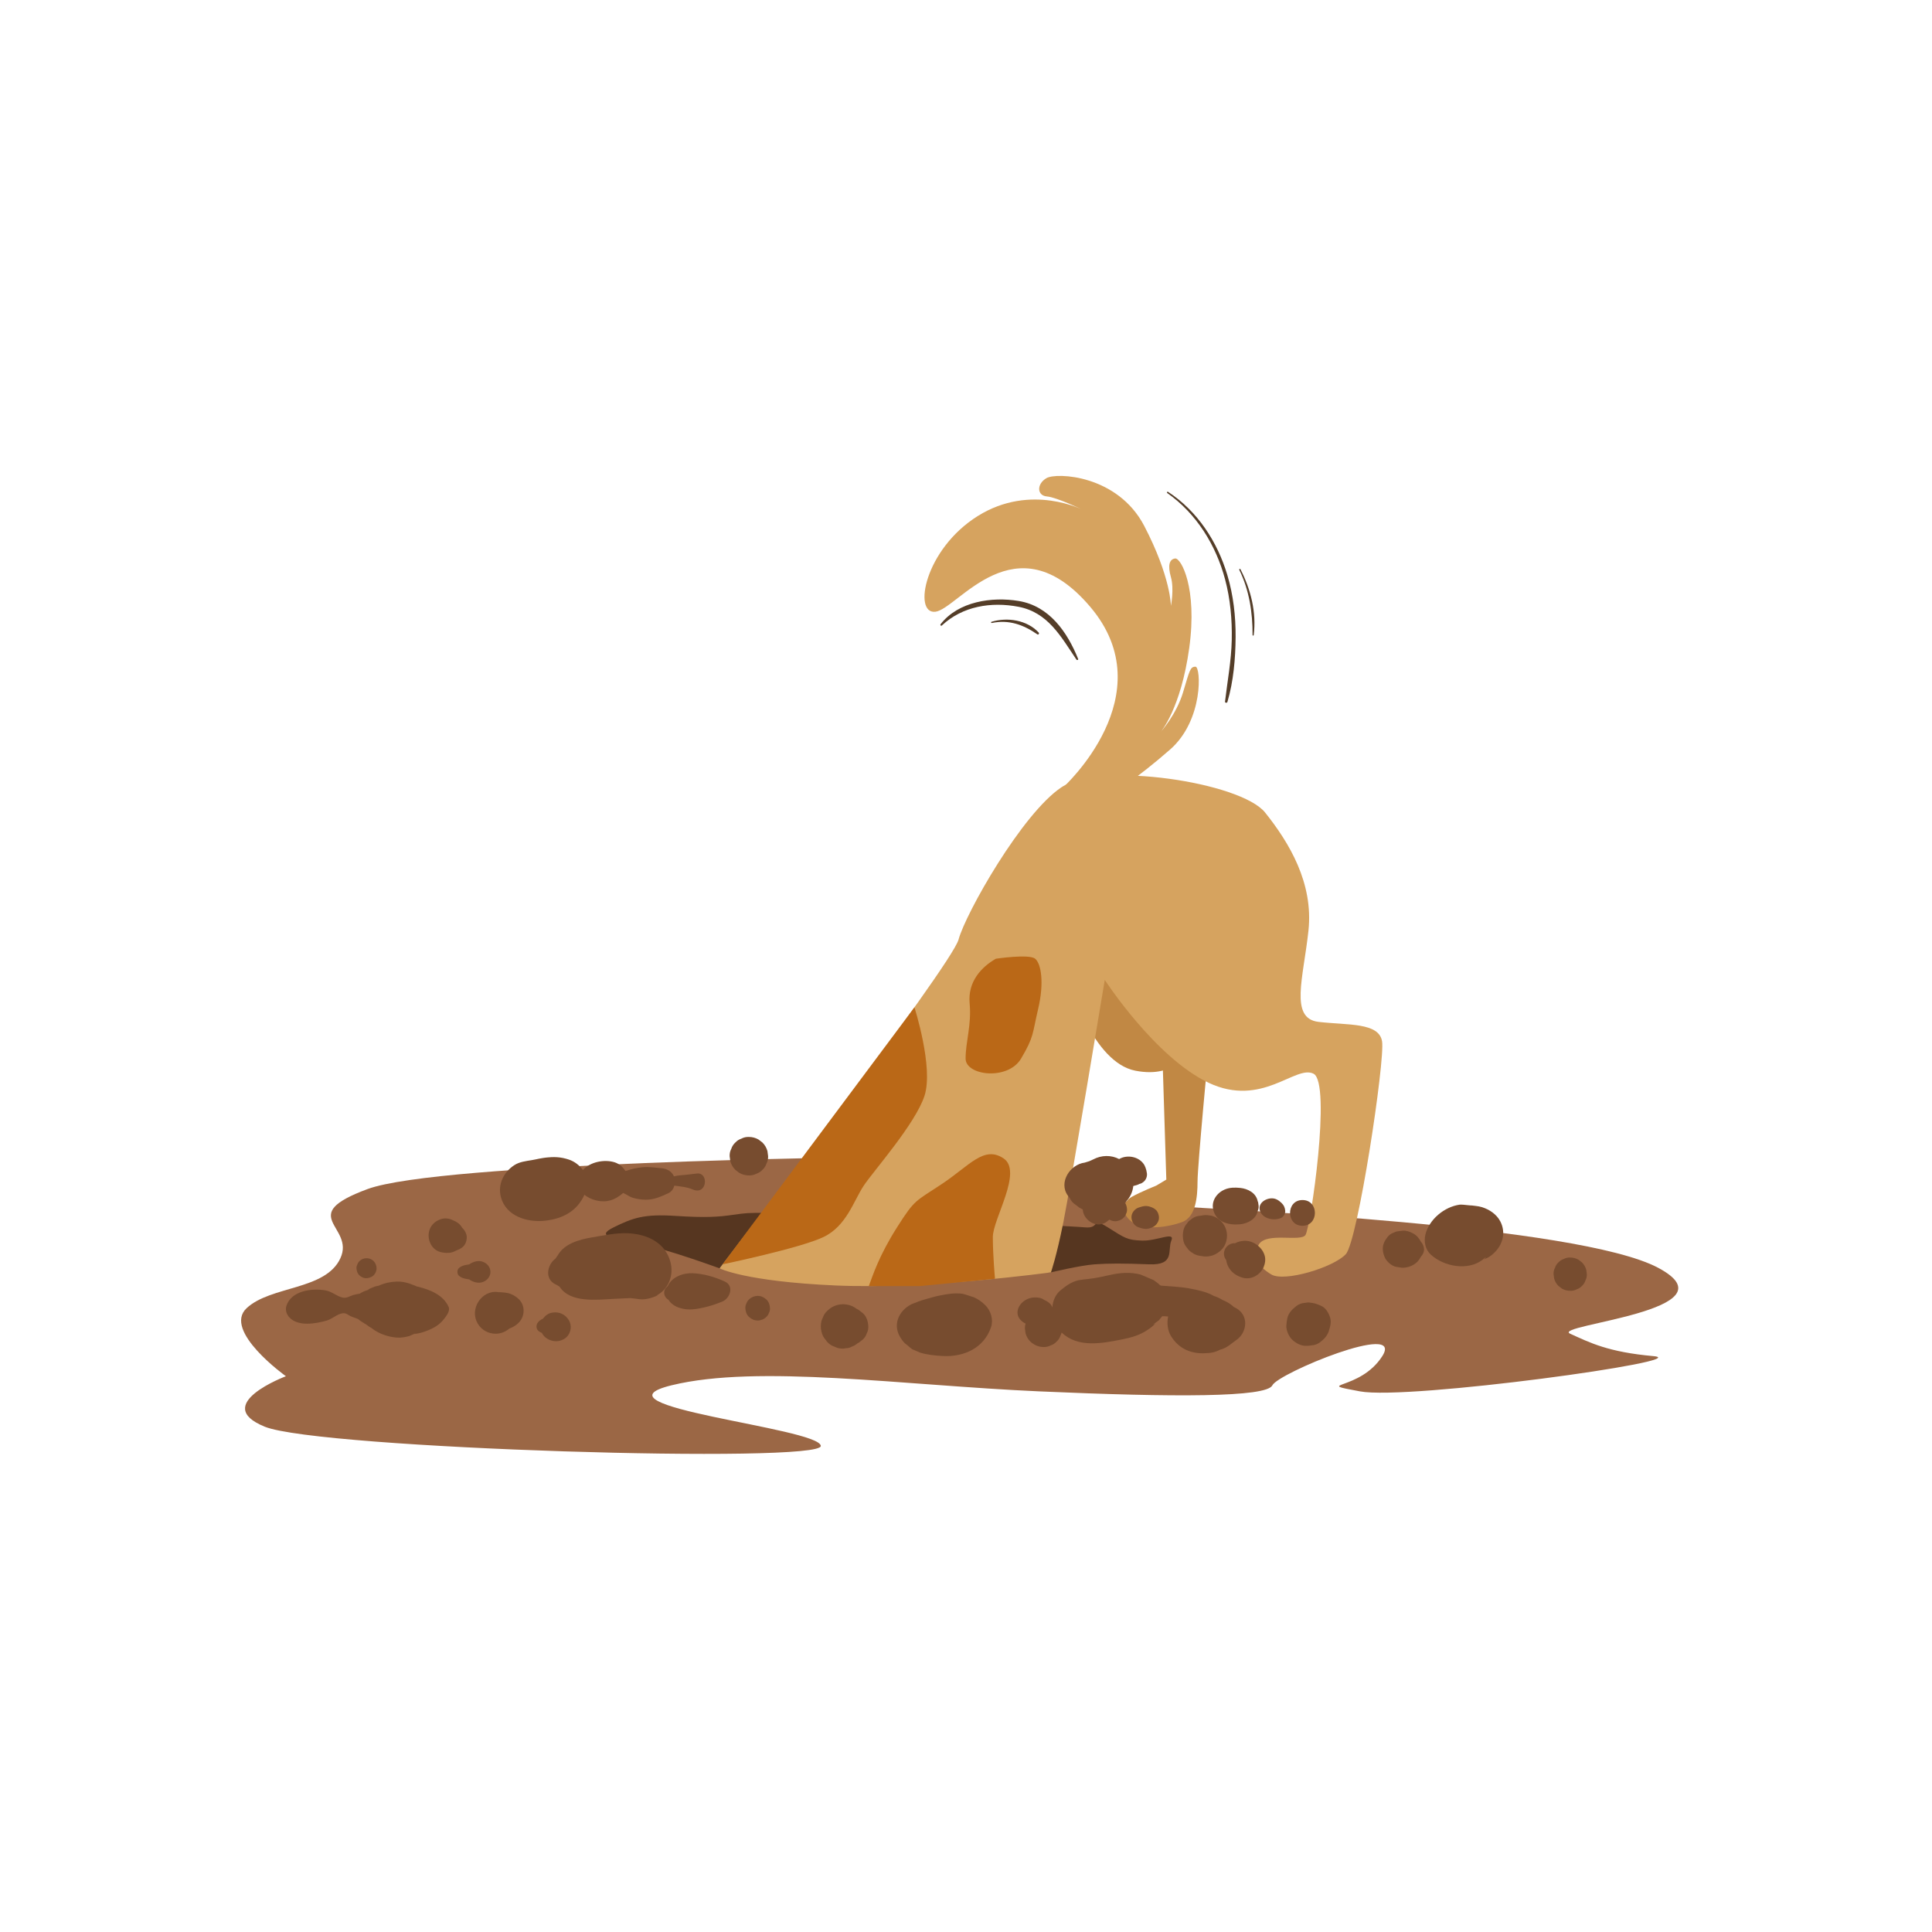 <?xml version="1.0" encoding="utf-8"?>
<!-- Generator: Adobe Illustrator 28.1.0, SVG Export Plug-In . SVG Version: 6.00 Build 0)  -->
<svg version="1.1" id="_x2018_ëîé_x5F_1" xmlns="http://www.w3.org/2000/svg" xmlns:xlink="http://www.w3.org/1999/xlink"
	 x="0px" y="0px" viewBox="0 0 4000 4000" style="enable-background:new 0 0 4000 4000;" xml:space="preserve">
<rect x="0" y="0" width="4000" height="4000" fill="#333333" stroke="none"/>
<style type="text/css">
	.st0{fill:#FFFFFF00;stroke:#FFFFFF;stroke-miterlimit:10;}
	.st1{fill:#9B6745;}
	.st2{fill:#563620;}
	.st3{fill:#C18844;}
	.st4{fill:#D6A35F;}
	.st5{fill:#BA6817;}
	.st6{fill:#543D28;}
	.st7{fill:#774C2F;}
</style>
<rect class="st0" width="4000" height="4000"/>
<g>
	<path class="st1" d="M1798.77,2395.66c0,0-887.82,10.7-1037.9,66.2c-150.08,55.51-25.47,76.58-56.13,143.18
		c-30.66,66.61-144.06,56.54-194.17,103.44c-50.11,46.9,81.39,140.85,81.39,140.85s-156.56,58.67-43.81,104.5
		s1156.32,77.14,1151.26,39.56c-5.05-37.58-487.95-81.42-309.13-125.27c178.81-43.84,478.57,0,760.87,12.53
		c282.3,12.53,471.14,12.53,483.2-12.53c12.06-25.05,274-133.39,227.59-60.43c-46.41,72.96-146.63,54.17-46.41,72.96
		c100.22,18.79,701.51-64.49,607.55-72.96c-93.95-8.47-131.34-27.87-172.15-46.35c-40.81-18.49,348.59-47.87,182.08-136.53
		s-909.48-120.63-1006.72-127.79s-213.4-26.7-275.13-38.18C2089.42,2447.37,1798.77,2395.66,1798.77,2395.66z"/>
	<path class="st2" d="M1489.75,2625.94c0,0-102.3-37.58-160.76-50.11s-98.13-15.23-58.46-34.76s62.63-27.88,127.36-23.7
		c64.72,4.18,89.78,2.09,119.01-2.09c29.23-4.18,31.32-4.18,68.9-4.18c37.58,0,626.34,26.53,659.75,29.97
		c33.41,3.44,12.53-22.23,48.02,0s39.67,26.4,70.99,27.45c31.32,1.04,68.9-19.83,60.55,0s8.35,51.28-45.93,49.13
		s-83.51-2.02-112.74,0c-29.23,2.02-90.58,16.64-90.58,16.64L1489.75,2625.94z"/>
	<path class="st3" d="M2215.79,2038.22c0,0,46.98,161.28,134.66,178.51c87.69,17.22,112.74-43.84,114.31-50.11
		c1.57-6.26-20.18-114.31-50.02-142.49c-29.84-28.19-115.96-87.69-134.75-89.25C2261.2,1933.3,2215.79,2038.22,2215.79,2038.22z"/>
	<path class="st3" d="M2502.34,2172.88c0,0-22.97,240.1-22.97,273.5s-4.18,73.07-31.32,83.51c-27.14,10.44-79.34,18.79-104.39,0
		c-25.05-18.79-18.79-41.76,0-52.2c18.79-10.44,50.11-22.97,50.11-22.97l20.97-12.53l-8.44-269.33H2502.34z"/>
	<path class="st4" d="M1489.75,2625.94c0,0,480.2-626.34,494.81-680.63c14.61-54.28,131.53-260.98,212.96-315.26
		s371.63-10.44,421.74,52.2c50.11,62.63,100.22,146.15,89.78,244.27c-10.44,98.13-39.67,182.13,20.88,189.19
		c60.55,7.06,125.27,0.8,131.53,40.47c6.26,39.67-50.11,413.39-75.16,440.53c-25.05,27.14-127.36,58.46-154.5,41.76
		s-41.76-37.58-25.05-62.63c16.7-25.05,85.6-4.18,96.04-18.79c10.44-14.61,54.28-315.26,16.7-334.05
		c-37.58-18.79-106.48,70.99-217.13,18.79c-110.65-52.2-215.05-212.96-215.05-212.96s-70.99,428-85.6,501.08
		c-14.61,73.07-25.86,104.39-25.86,104.39s-258.09,35.49-445.99,27.14C1541.95,2653.08,1489.75,2625.94,1489.75,2625.94z"/>
	<path class="st4" d="M2201.34,1629.95c0,0,210.88-191.03,55.75-373.73c-155.12-182.7-274.05,5.17-320.59,10.34
		c-46.54,5.17-22.41-129.27,87.9-198.21c110.31-68.94,218.9-12.07,218.9-12.07s-55.16-26.72-75.84-28.44
		c-20.68-1.72-21.54-25.85-0.86-37.92c20.68-12.07,147.37-6.89,202.52,99.11c55.16,106,55.16,165.47,55.16,165.47
		s6.89-35.33,0-59.46c-6.89-24.13-3.45-37.06,8.62-38.78c12.07-1.72,46.54,60.33,29.3,185.29c-17.24,124.96-58.6,173.22-58.6,173.22
		s31.89-35.33,45.68-81.01c13.79-45.68,14.65-53.43,25.85-53.43c11.2,0,17.24,110.31-52.57,171.5
		c-69.81,61.19-118.07,90.49-118.07,90.49L2201.34,1629.95z"/>
	<path class="st5" d="M1893.24,2085.58c0,0,40.04,124.88,20.79,183.34s-104.85,154.5-125.73,185.82
		c-20.88,31.32-35.49,83.51-83.51,106.48c-48.02,22.97-208.7,56.43-208.7,56.43L1893.24,2085.58z"/>
	<path class="st5" d="M2061.81,1984.98c-29.23,16.7-58.46,46.88-54.28,92.34c4.18,45.46-8.35,78.86-8.35,114.36
		s87.69,45.93,114.83,0c27.14-45.93,22.97-50.11,35.49-103.35c12.53-53.24,6.26-92.91-6.26-103.35
		C2130.71,1974.54,2061.81,1984.98,2061.81,1984.98z"/>
	<path class="st5" d="M1798.77,2662.67c8.33-22.12,20.86-62.41,58.44-121.6c37.58-59.2,37.58-52.93,93.95-90.51
		c56.37-37.58,86.17-79.34,126.6-52.2c40.43,27.14-22.2,125.27-22.2,162.85s4.45,86.33,4.45,86.33l-155.82,15.16L1798.77,2662.67z"
		/>
	<path class="st6" d="M2232.18,1364.23c-22.57-55.99-59.81-109.42-122.92-119.96c-55.42-9.25-125.15,0.83-161.86,48.06
		c-1.44,1.85,0.84,4.34,2.65,2.65c42.81-40.03,102.09-49.53,158.66-38.72c61.24,11.7,87.99,62.07,119.99,109.45
		C2229.81,1367.37,2233.03,1366.36,2232.18,1364.23z"/>
	<path class="st6" d="M2150.53,1309.64c-24.15-26.07-64.94-32.19-97.73-22.29c-1.59,0.48-0.93,2.81,0.68,2.48
		c35.44-7.33,65.4,3.55,94.2,23.5C2149.96,1314.9,2152.28,1311.53,2150.53,1309.64z"/>
	<path class="st6" d="M2541.16,1190.86c-20.69-69.38-61.78-132.64-122.93-172.61c-1.64-1.07-3.09,1.5-1.52,2.6
		c60.55,42.42,100.96,108.07,119.77,178.92c10.81,40.72,14.63,83.15,13.73,125.2c-0.92,43.1-8.93,84.96-13.94,127.61
		c-0.34,2.91,4.2,3.32,4.97,0.67c12.63-42.89,16.64-89.72,16.95-134.26C2558.49,1275.78,2553.53,1232.35,2541.16,1190.86z"/>
	<path class="st6" d="M2568.16,1178.43c-0.8-1.56-3.11-0.19-2.35,1.37c20.74,42.48,27.65,88.1,27.47,135.01
		c-0.01,1.6,2.24,1.5,2.42,0C2601.54,1267.48,2589.7,1220.53,2568.16,1178.43z"/>
	<path class="st7" d="M1442.84,2429.65c-11.1,1.19-21.9,2.82-33.05,3.56c-4.9,0.33-9.74,1.05-14.44,2.28
		c-4.39-10.13-14.41-15.82-25.41-16.74c-13.65-1.14-25.74-3.47-39.52-2.09c-11.86,1.18-22.43,3.39-33.23,7.22
		c-0.23,0.02-0.46,0.04-0.69,0.06c-0.62,0.06-1.22,0.15-1.81,0.24c-5.08-8.16-12.83-14.77-22.05-17.71
		c-21.17-6.77-50.95-0.9-65.82,15.97c-7.08-9.94-17.45-17.75-28.83-21.58c-16.92-5.69-31.75-6.31-49.31-3.83
		c16.39-2.31-3.55,0.03-12.67,1.91c-4.98,1.03-9.89,2.14-14.91,2.96c-12.07,1.98-25.53,3.52-36.06,10.3
		c-22.02,14.19-34.88,39.71-28.05,65.95c10.36,39.87,54.58,53.24,91.3,49.21c37.62-4.12,66.58-20.24,81.78-53.8
		c7.06,6.02,16.22,9.97,24.86,11.94c21.48,4.91,38.19-0.95,54.61-15.03c0.22-0.19,0.42-0.4,0.64-0.59c0.03,0.01,0.07,0.03,0.1,0.05
		c6.99,2.85,12.7,7.87,20.45,10.1c8.13,2.34,16.87,3.65,25.37,3.81c17.92,0.33,31.97-6.33,47.81-13.51
		c6.18-2.8,10.39-8.9,12.35-15.65c12.68,2.06,25.22,2.46,37.66,7.9C1464.04,2475.77,1468.27,2426.92,1442.84,2429.65z"/>
	<path class="st7" d="M965.42,2555.43c-1.64-5.08-4.49-9.99-8.63-13.45c-0.28-0.53-0.53-1.08-0.85-1.59
		c-4.36-6.9-10.43-10.82-17.5-13.69c-7.72-3.98-16.62-5.48-25.25-2.69c-8.82,2.85-16.46,8.18-21.23,16.33
		c-11.07,18.92-1.4,47.31,21.23,52.19c7.85,1.69,15.59,2.38,23.39,0c3.33-1.01,6.17-2.3,8.83-3.86c0.47-0.15,0.93-0.28,1.4-0.46
		c6.69-2.69,12.14-5.78,15.92-12.24C966.07,2570.25,967.49,2561.84,965.42,2555.43z"/>
	<path class="st7" d="M1588.89,2383.17c-1.89-6.75-5.31-12.61-10.24-17.58c-2.69-2.08-5.37-4.15-8.06-6.23
		c-6.21-3.6-12.91-5.42-20.1-5.44c-5.48-0.21-10.6,0.94-15.35,3.43c-4.94,1.61-9.21,4.35-12.82,8.24
		c-3.88,3.61-6.63,7.88-8.24,12.82c-2.49,4.75-3.64,9.86-3.43,15.35c0.47,3.53,0.95,7.06,1.42,10.59
		c1.89,6.75,5.31,12.61,10.24,17.58c2.69,2.08,5.37,4.15,8.06,6.23c6.21,3.6,12.91,5.42,20.1,5.44c5.48,0.21,10.6-0.94,15.35-3.43
		c4.94-1.61,9.21-4.35,12.82-8.24c3.88-3.61,6.63-7.88,8.24-12.82c2.49-4.75,3.64-9.86,3.43-15.35
		C1589.84,2390.23,1589.36,2386.7,1588.89,2383.17z"/>
	<path class="st7" d="M2374,2426.41c-0.02-0.1-0.04-0.15-0.06-0.24c-0.36-3.39-1.39-6.6-3.14-9.61c2.62,4.8,2.15,3.37-1.42-4.3
		c-10.43-17.82-35.49-22.42-52.35-12.56c-16.31-8.56-36.26-8.49-53.75,0.78c-2.73,1.14-5.41,2.36-8.06,3.67
		c-3.16,1.04-6.32,1.96-9.47,2.91c-30.01,3.68-54.81,40.81-34.82,68.41c2.74,3.83,5.61,7.57,8.58,11.22
		c-1.73-2.06-3.46-4.12-5.2-6.17c3.14,5.81,7.42,10.48,12.85,14c2.32,1.81,4.66,3.61,7.01,5.39c2.41,1.52,4.97,2.87,7.58,4.13
		c0.05,0.78,0.09,1.56,0.19,2.34c2.84,21.16,29.06,37.28,48.42,23.79c2.25-1.57,4.44-3.23,6.5-5.01c3.62,2.07,7.65,3.29,12.01,3.29
		c6.29,0,12.89-2.74,17.34-7.18c2.39-2.22,4.08-4.85,5.07-7.89c1.54-2.92,2.24-6.07,2.11-9.45c-0.22-4.93-1.55-9.98-4.38-14.07
		c0.58-0.54,1.18-1.06,1.75-1.63c9.13-8.98,14.27-20.62,15.59-32.66c2.28-0.46,4.65-0.96,0.02-0.26c0-0.01,0-0.02,0-0.03
		c5.04-0.88,9.03-2.01,12.88-4.19c0.26-0.03,0.48-0.06,0.77-0.1c2.19-0.48,4.13-1.41,5.82-2.79c4.08-2.68,6.84-6.44,8.14-11.17
		C2374.96,2433.5,2374.96,2429.96,2374,2426.41z"/>
	<path class="st7" d="M2538.9,2547.01c-2.03-7.22-5.68-13.5-10.97-18.82c-5.32-5.29-11.59-8.94-18.82-10.97
		c-8.94-1.53-13.68-2.37-22.04-0.4c-2.55,0.34-5.11,0.69-7.66,1.03c-5.44,1.29-10.19,3.79-14.23,7.49c-3.14,1.86-5.64,4.36-7.5,7.5
		c-3.7,4.04-6.19,8.78-7.49,14.23c-1.68,7.35-1.68,14.89,0,22.24c1.29,5.44,3.79,10.19,7.49,14.23c2.95,4.55,6.86,8.15,11.74,10.77
		c5.95,4.56,12.81,5.49,19.8,6.43c2.93,0.39,5.11,0.87,7.84,0.78c12.25-0.41,21.91-4.78,30.86-13.02
		C2538.99,2578.32,2542.82,2561.22,2538.9,2547.01z"/>
	<path class="st7" d="M2618.15,2598.84c-3.16-9.77-8.9-16.56-17.28-22.47c-7.11-5.02-16.34-7.83-25.02-7.38
		c-6.91,0.36-13.02,1.97-18.63,4.95c-9.04-0.65-17.91,5.09-21.42,13.41c-3.31,7.85-1.71,15.46,2.96,21.51
		c0.7,6.08,2.97,12.01,6.3,17.14c6.5,9.99,15.69,15.5,26.83,19.1c17.85,5.77,37.41-5.31,44.36-21.77
		C2619.4,2615.85,2620.71,2606.77,2618.15,2598.84z"/>
	<path class="st7" d="M2396.5,2509.32c-2.8-5.3-8.02-8.23-13.35-10.27c-5.86-2.24-11.34-2.87-17.66-1.31
		c-2.36,0.58-4.69,1.35-7.03,2.03c-8.79,2.54-16.28,11.34-15.86,20.83c0.43,9.61,6.42,18.1,15.86,20.83
		c2.33,0.67,4.67,1.47,7.03,2.03c6.14,1.44,11.85,0.9,17.66-1.31c4.69-1.79,8.46-3.94,11.6-8.01c2.91-3.77,5.02-8.64,4.8-13.54
		C2399.37,2516.62,2398.36,2512.82,2396.5,2509.32z"/>
	<path class="st7" d="M2605.89,2497.1c-0.35-2.62-0.7-5.24-1.06-7.86c-3.68-8.7-3.98-9.42-0.89-2.15
		c-3.34-17.33-20.6-26.06-36.3-27.64c-10.95-1.1-21.54-1.1-31.85,3.25c-16.7,7.05-28.53,23.95-23.76,42.55
		c6.61,25.74,32.65,31.79,55.6,29.49c15.54-1.56,32.93-10.47,36.28-27.55C2605.33,2504.04,2606.02,2500.68,2605.89,2497.1z"/>
	<path class="st7" d="M2653.09,2490.41c-5.65-5.34-11.87-9.43-19.98-9.39c-14.56,0.08-30.77,12.05-23.72,27.82
		c6.82,15.25,29.17,18.92,43.12,12.73c4.92-2.18,8.97-9.39,8.44-14.71C2660.25,2499.98,2658.17,2495.21,2653.09,2490.41z"/>
	<path class="st7" d="M2696.63,2484.55c-34.29,0-34.35,53.29,0,53.29C2730.92,2537.84,2730.98,2484.55,2696.63,2484.55z"/>
	<path class="st7" d="M3106.09,2528.49c-7.69-14.54-22.21-24.23-37.61-29.15c-8.16-2.61-18.29-2.88-26.33-4.17
		c17.18,2.76-13.94-1.86-19.81-1.07c-31.67,4.26-63.51,30.46-71.17,61.82c-3.52,14.4-0.32,31,10.94,41.39
		c27.26,25.17,77.02,34.42,107.82,10.63c7.71-6.64,8.59-6.82,2.62-0.55c1.61-0.75,3.22-1.49,4.83-2.24
		c6.72-2.44,14.51-9.24,19.29-14.45C3112.56,2573.37,3117.32,2549.71,3106.09,2528.49z"/>
	<path class="st7" d="M2948.33,2586.35c-0.25-5.51-2.62-11.49-6.64-15.67c-3.65-7.1-8.7-13.08-16.3-17.16
		c-5.99-3.21-13.44-5.93-20.27-5.63c-4.78,0.21-9.65,1.29-14.4,1.94c-3.01,1.27-6.03,2.54-9.04,3.82
		c-4.41,2.38-7.95,5.63-10.62,9.75c-4.93,6.39-8.5,14.65-8.13,22.94c0.3,6.72,2.03,13.16,5.17,19.11
		c3.78,7.16,14.29,16.26,22.63,17.4c4.39,0.6,10.83,2.1,14.4,1.94c7.21-0.32,13.9-2.09,20.27-5.63
		c7.91-4.39,12.86-10.18,16.47-17.39C2945.94,2597.6,2948.57,2591.69,2948.33,2586.35z"/>
	<path class="st7" d="M3284.14,2628.87c-1.64-5.84-4.59-10.9-8.86-15.2c-2.32-1.8-4.65-3.59-6.97-5.39
		c-5.37-3.12-11.17-4.68-17.39-4.7c-4.74-0.18-9.17,0.81-13.27,2.97c-4.27,1.39-7.97,3.76-11.09,7.12
		c-3.36,3.12-5.73,6.82-7.12,11.09c-2.16,4.11-3.15,8.53-2.97,13.27l1.23,9.16c1.64,5.84,4.59,10.9,8.86,15.2
		c2.32,1.8,4.65,3.59,6.97,5.39c5.37,3.12,11.17,4.68,17.39,4.7c4.74,0.18,9.17-0.81,13.27-2.97c4.27-1.39,7.97-3.76,11.09-7.12
		c3.36-3.12,5.73-6.82,7.12-11.09c2.16-4.11,3.15-8.53,2.97-13.27C3284.96,2634.97,3284.55,2631.92,3284.14,2628.87z"/>
	<path class="st7" d="M1387.87,2612.05c-11.16-40.15-48.64-56.79-87.19-58.73c-24.44-1.23-50.91,4.54-75.07,8.57
		c-26.49,4.42-57.29,13.02-70.83,37.11c-1.62,2.02-3.06,4.17-4.32,6.42c-0.21,0.17-0.41,0.38-0.62,0.53
		c-16.76,12.39-22.83,41.96,0,52.98c2.85,1.38,5.54,2.96,8.19,4.61c0.26,0.28,0.52,0.57,0.79,0.84
		c21.97,33.34,76.43,26.69,111.13,24.82c6.62-0.36,13.23-0.68,19.85-0.94c2.1-0.08,12.69-0.48,15.31-0.73
		c13.24,0.94,21.62,4.59,36.68,1.2c7.33-1.65,14.33-3.88,20.96-7.74l-2.71,0.73C1383.63,2669.37,1395.77,2640.48,1387.87,2612.05z"
		/>
	<path class="st7" d="M1500.9,2653.43c-20.6-9.61-44.17-16.42-66.94-17.34c-20.26-0.81-43.07,7.94-51.34,26.43
		c-0.99,0.98-1.92,2.02-2.96,2.95c-7.64,7.25-5.21,19.65,3.21,24.94c0.42,0.24,0.81,0.52,1.23,0.77
		c9.64,15.89,32.47,21.23,49.86,19.68c20.69-1.85,42.37-8.25,61.54-16.11C1511.3,2688.28,1520.56,2662.6,1500.9,2653.43z"/>
	<path class="st7" d="M1586.71,2690.45c-4.99-4.58-11.12-7.47-18.03-7.47c-6.54,0-13.41,2.84-18.03,7.47
		c-2.49,2.31-4.24,5.04-5.27,8.21c-1.6,3.04-2.33,6.31-2.2,9.82c0.29,6.59,2.46,13.43,7.47,18.03c4.99,4.58,11.12,7.47,18.03,7.47
		c6.54,0,13.41-2.84,18.03-7.47c2.49-2.31,4.24-5.04,5.27-8.21c1.6-3.04,2.33-6.31,2.2-9.82
		C1593.88,2701.89,1591.72,2695.05,1586.71,2690.45z"/>
	<path class="st7" d="M1074.32,2689.94c-6.24-6.15-14.38-10.83-23.01-12.76c-4.25-0.95-8.98-1.47-13.36-1.65
		c-4.57-0.18-9.61-1.86-0.35,1.07c-34.39-10.88-64.39,27.03-51.12,58.48c6,14.21,18.56,23.81,33.84,25.86
		c12.74,1.71,24.59-2.15,33.82-10.01c0.36-0.17,0.7-0.39,1.06-0.55c-0.29,0.12-0.54,0.23-0.81,0.34c0.01-0.01,0.02-0.01,0.02-0.02
		c1.53-0.65,3.58-1.51,6.16-2.6c5.09-2.59,9.76-5.82,13.74-9.98C1086.97,2724.9,1087.68,2703.11,1074.32,2689.94z"/>
	<g>
		<path class="st7" d="M2015.32,2685.4c-0.4-0.22-1.78-0.82-4.55-1.93C2012.35,2684.11,2013.85,2684.75,2015.32,2685.4z"/>
		<path class="st7" d="M2040.03,2702.33c-7.84-7.79-15.1-12.63-24.72-16.93c1.88,1.06-18.64-6.26-22.79-6.81
			c-16.35-2.2-32.55,0.75-48.64,4c-9.47,1.91-18.81,4.91-28.14,7.48c-4.89,1.35-9.54,2.66-14.27,4.51
			c-4.31,1.82-8.61,3.63-12.92,5.45c7.51-3.37,8.69-4.01,3.54-1.93c-27.94,10.87-45.7,41.42-28.51,70.07
			c2.6,4.55,5.71,8.76,9.33,12.62c12.05,8.95,13.62,10.35,4.7,4.18c3.65,2.82,7.3,5.64,10.95,8.46c5.34,2.41,10.73,4.71,16.17,6.89
			c14.93,4.73,31.65,6.31,47.24,7.17c43.87,2.39,85.65-16.8,99.97-60.12C2057.04,2731.94,2051.28,2713.51,2040.03,2702.33z"/>
	</g>
	<path class="st7" d="M2559.53,2708.57c-1.65-0.93-3.33-1.78-5.02-2.6c-7.01-6.69-14.76-10.95-23.35-14.52
		c-5.72-3.61-11.72-6.33-18.09-8.38c-15.36-8.76-34.72-12.6-51.33-15.63c-19.25-3.5-38.52-3.89-57.81-5.64
		c-0.72-0.32-1.44-0.64-2.16-0.96c-2-1.73-4.16-3.28-6.52-4.63c7.72,4.86,5.45,2.89-6.81-5.93c-14.25-5.96-16.94-7.11-8.05-3.45
		c-6.3-2.66-12.6-5.32-18.9-7.97c-22.05-5.79-43.39-3.73-65.29,1.23c-6.45,1.46-12.91,2.91-19.4,4.19
		c-1.62,0.32-8.88,1.57-13.09,2.31c-4.51,0.6-8.01,1.06-10.52,1.39c-6.83,0.63-13.63,1.47-20.4,2.6
		c-14.82,3.61-24.93,11.02-36.55,20.42c-11.09,8.97-16.52,22.13-17.46,35.93c-2.35-7.62-9.56-12.31-16.82-15.62
		c-2.92-0.93-2.97-0.97-0.14-0.12c-2.57-1.78-5.38-3.09-8.44-3.93c-4.02-0.92-8.46-1.23-12.58-1c-13.11,0.74-25.54,8.08-31.46,19.91
		c-4.49,8.97-3.56,19.01,3.41,26.42c3.09,3.29,6.67,5.91,10.57,7.83c-1,3.18-1.49,6.49-1.36,9.98c0.46,3.41,0.92,6.82,1.37,10.23
		c1.83,6.52,5.12,12.17,9.89,16.97c7.53,6.91,16.78,11.27,27.2,11.27c5.3,0.2,10.24-0.9,14.82-3.31c4.77-1.55,8.9-4.2,12.38-7.95
		c3.75-3.48,6.4-7.61,7.95-12.38c1.08-2.06,1.87-4.21,2.42-6.42c33.78,32.58,84.44,22.37,125.99,14.12
		c18.66-3.7,36.53-8.82,52.42-19.88c5.88-3.72,11.21-8.08,15.98-13.07c-7.82,4.4-5.56,2.33,6.8-6.23c3.28-3.95,5.62-6.82,7.06-8.66
		c4.08-0.03,8.17,0.21,12.25,0.61c-2.95,14.19-0.92,29.72,6.31,41.18c16.68,26.46,42.59,36.92,73.07,34.63
		c10.22-0.03,19.77-2.48,28.69-7.27c0.91-0.25,2.07-0.58,3.6-1.03c12.23-4.2,19.33-11.81,29.37-18.69
		C2582.38,2758.87,2586,2723.45,2559.53,2708.57z"/>
	<path class="st7" d="M1786.45,2718.79c-1.5-1.32-3.07-2.55-4.71-3.7c-2.42-2.21-5.13-3.92-8.08-5.21
		c-4.72-3.66-10.02-6.33-15.91-7.98c-8.14-2.19-16.29-2.19-24.43,0c-7.79,2.18-14.54,6.12-20.28,11.82
		c-0.14,0.12-0.28,0.25-0.41,0.37c0.02,0.01,0.03,0.03,0.05,0.04c-2.81,2.58-5.21,5.58-7.1,9.09c-1.52,3.59-3.03,7.18-4.55,10.77
		c-2.15,7.99-2.15,15.99,0,23.98c0.06,0.16,0.13,0.31,0.19,0.46c1.42,5.98,4.16,11.19,8.23,15.63c3.24,5,7.54,8.95,12.89,11.84
		c3.66,1.54,7.32,3.09,10.98,4.63c6.11,1.92,12.22,2.19,18.33,0.82c4.15-0.01,8.01-1.06,11.6-3.14c4.67-1.52,8.8-3.97,12.43-7.26
		c0.69-0.29,1.39-0.58,2.08-0.88c2.99-2.14,5.89-4.39,8.7-6.77c3.76-3.49,6.42-7.63,7.97-12.41c2.41-4.59,3.52-9.54,3.32-14.85
		C1797.3,2736.28,1794.14,2725.41,1786.45,2718.79z"/>
	<path class="st7" d="M2752.96,2749.72c-0.02,0.04-0.03,0.08-0.05,0.12c2.35-7.28,3.13-15.23,0.76-22.55
		c-2.94-9.1-8.95-19.6-18.13-23.58c-11.36-4.92-14.32-5.92-26.98-7.18c-3.98,0.54-7.96,1.07-11.94,1.6
		c-5.85,1.39-10.94,4.07-15.28,8.04c-7.23,5.58-14.31,14.06-16.1,23.34c-0.93,4.81-1.58,9.7-1.98,14.58
		c-0.8,9.85,5.2,23.32,12.39,29.91c7.98,7.32,18.73,13.09,29.91,12.39c1.01-0.06,1.98-0.06,3-0.02c3.98-0.53,7.96-1.07,11.94-1.6
		c5.85-1.39,10.94-4.07,15.28-8.04c7.52-5.81,13.78-13.87,16.1-23.34c0.22-0.9,0.47-1.77,0.74-2.64c0.07-0.19,0.13-0.38,0.19-0.58
		C2752.86,2750.02,2752.9,2749.87,2752.96,2749.72z"/>
	<path class="st7" d="M1177.89,2733.62c-7.09-12.05-19.4-18.01-33.32-16.14c-9.79,1.32-15.37,6.23-20.61,12.77
		c-4.73,2.21-8.92,4.93-11.6,9.75c-2.59,4.67-2.13,11.23,1.94,15c2.37,2.2,5.02,3.62,7.81,4.8c0.26,0.61,0.51,1.21,0.77,1.82
		c3.56,5.51,8.13,9.59,14.2,12.15c10.57,4.46,20.47,4.25,30.68-1.5C1181.02,2764.81,1185.55,2746.63,1177.89,2733.62z"/>
	<path class="st7" d="M928.9,2705.9c-11.02-24.8-38.38-35.79-63.39-41.86c-1.35-0.28-2.69-0.59-4.03-0.88
		c1.94,0.2-2.68-1.71-13.88-5.74c-8.48-2.81-17.13-4.37-26.16-4.05c-13.51,0.47-25.93,3.27-37.45,8.53
		c-2.83,0.59-5.72,1.11-8.44,1.96c-3.68,1.55-7.36,3.11-11.05,4.66c-1.32,1.03-2.5,1.96-3.56,2.78c0.62-0.6-0.15-0.44-2.33,0.49
		c-2.29,0.71-4.52,1.58-6.69,2.62c-2.47,1.15-4.73,2.42-6.83,3.88c-4.67,0.94-9.39,1.6-13.94,3c-7.98,2.46-13.68,7.3-22.61,5.01
		c-12.32-3.15-21.33-12.32-34.48-14.66c-28.27-5.03-71.34,0.55-81.17,32.3c-2.61,8.43,0.44,17.35,6.24,23.6
		c18.22,19.62,54.76,12.99,77.51,6.5c11.18-3.19,21.55-13.77,32.97-15.06c7.06-0.8,10.22,3.07,15.85,5.81
		c5.07,2.47,10.56,3.87,15.74,6.04c5.21,4.63,11.28,7.68,17.5,11.79c3.32,2.66,6.81,4.92,10.56,6.99
		c14.96,12.43,39.38,20.18,57.77,19.86c7.02-0.31,13.87-1.45,20.57-3.41c14.52-6.49,17.84-7.79,9.96-3.91
		c6.26-1.22,12.22-2.01,18.29-4.05c17.48-5.87,32.64-12.89,43.94-27.86C924.28,2724.32,932.43,2713.84,928.9,2705.9z"/>
	<path class="st7" d="M1000.12,2612.52c-9.41-3.77-20.44-0.52-28.83,5.28c-7.71,1.17-14.46,2.11-20.86,7.34
		c-4.52,3.7-4.5,12.68,0,16.37c6.39,5.23,13.14,6.17,20.85,7.34c8.39,5.8,19.41,9.06,28.84,5.28
		C1020.47,2645.97,1020.51,2620.7,1000.12,2612.52z"/>
	<path class="st7" d="M773.55,2610.95c-9.24-9.24-25.94-7.48-32.48,4.18c-0.07,0.13-0.15,0.26-0.22,0.4
		c-0.69,1.64-1.38,3.27-2.07,4.91c-0.86,2.73-0.98,5.46-0.37,8.19c0.58,4.31,2.35,8.76,5.65,11.79c2.62,2.41,5.67,4.19,9.06,5.28
		c5.3,1.72,11.04,0.27,15.82-2.07c0.14-0.07,0.28-0.14,0.42-0.2c6.19-3.03,10.54-11.08,10.24-17.85
		C779.36,2620.09,777.51,2614.91,773.55,2610.95z"/>
</g>
</svg>

